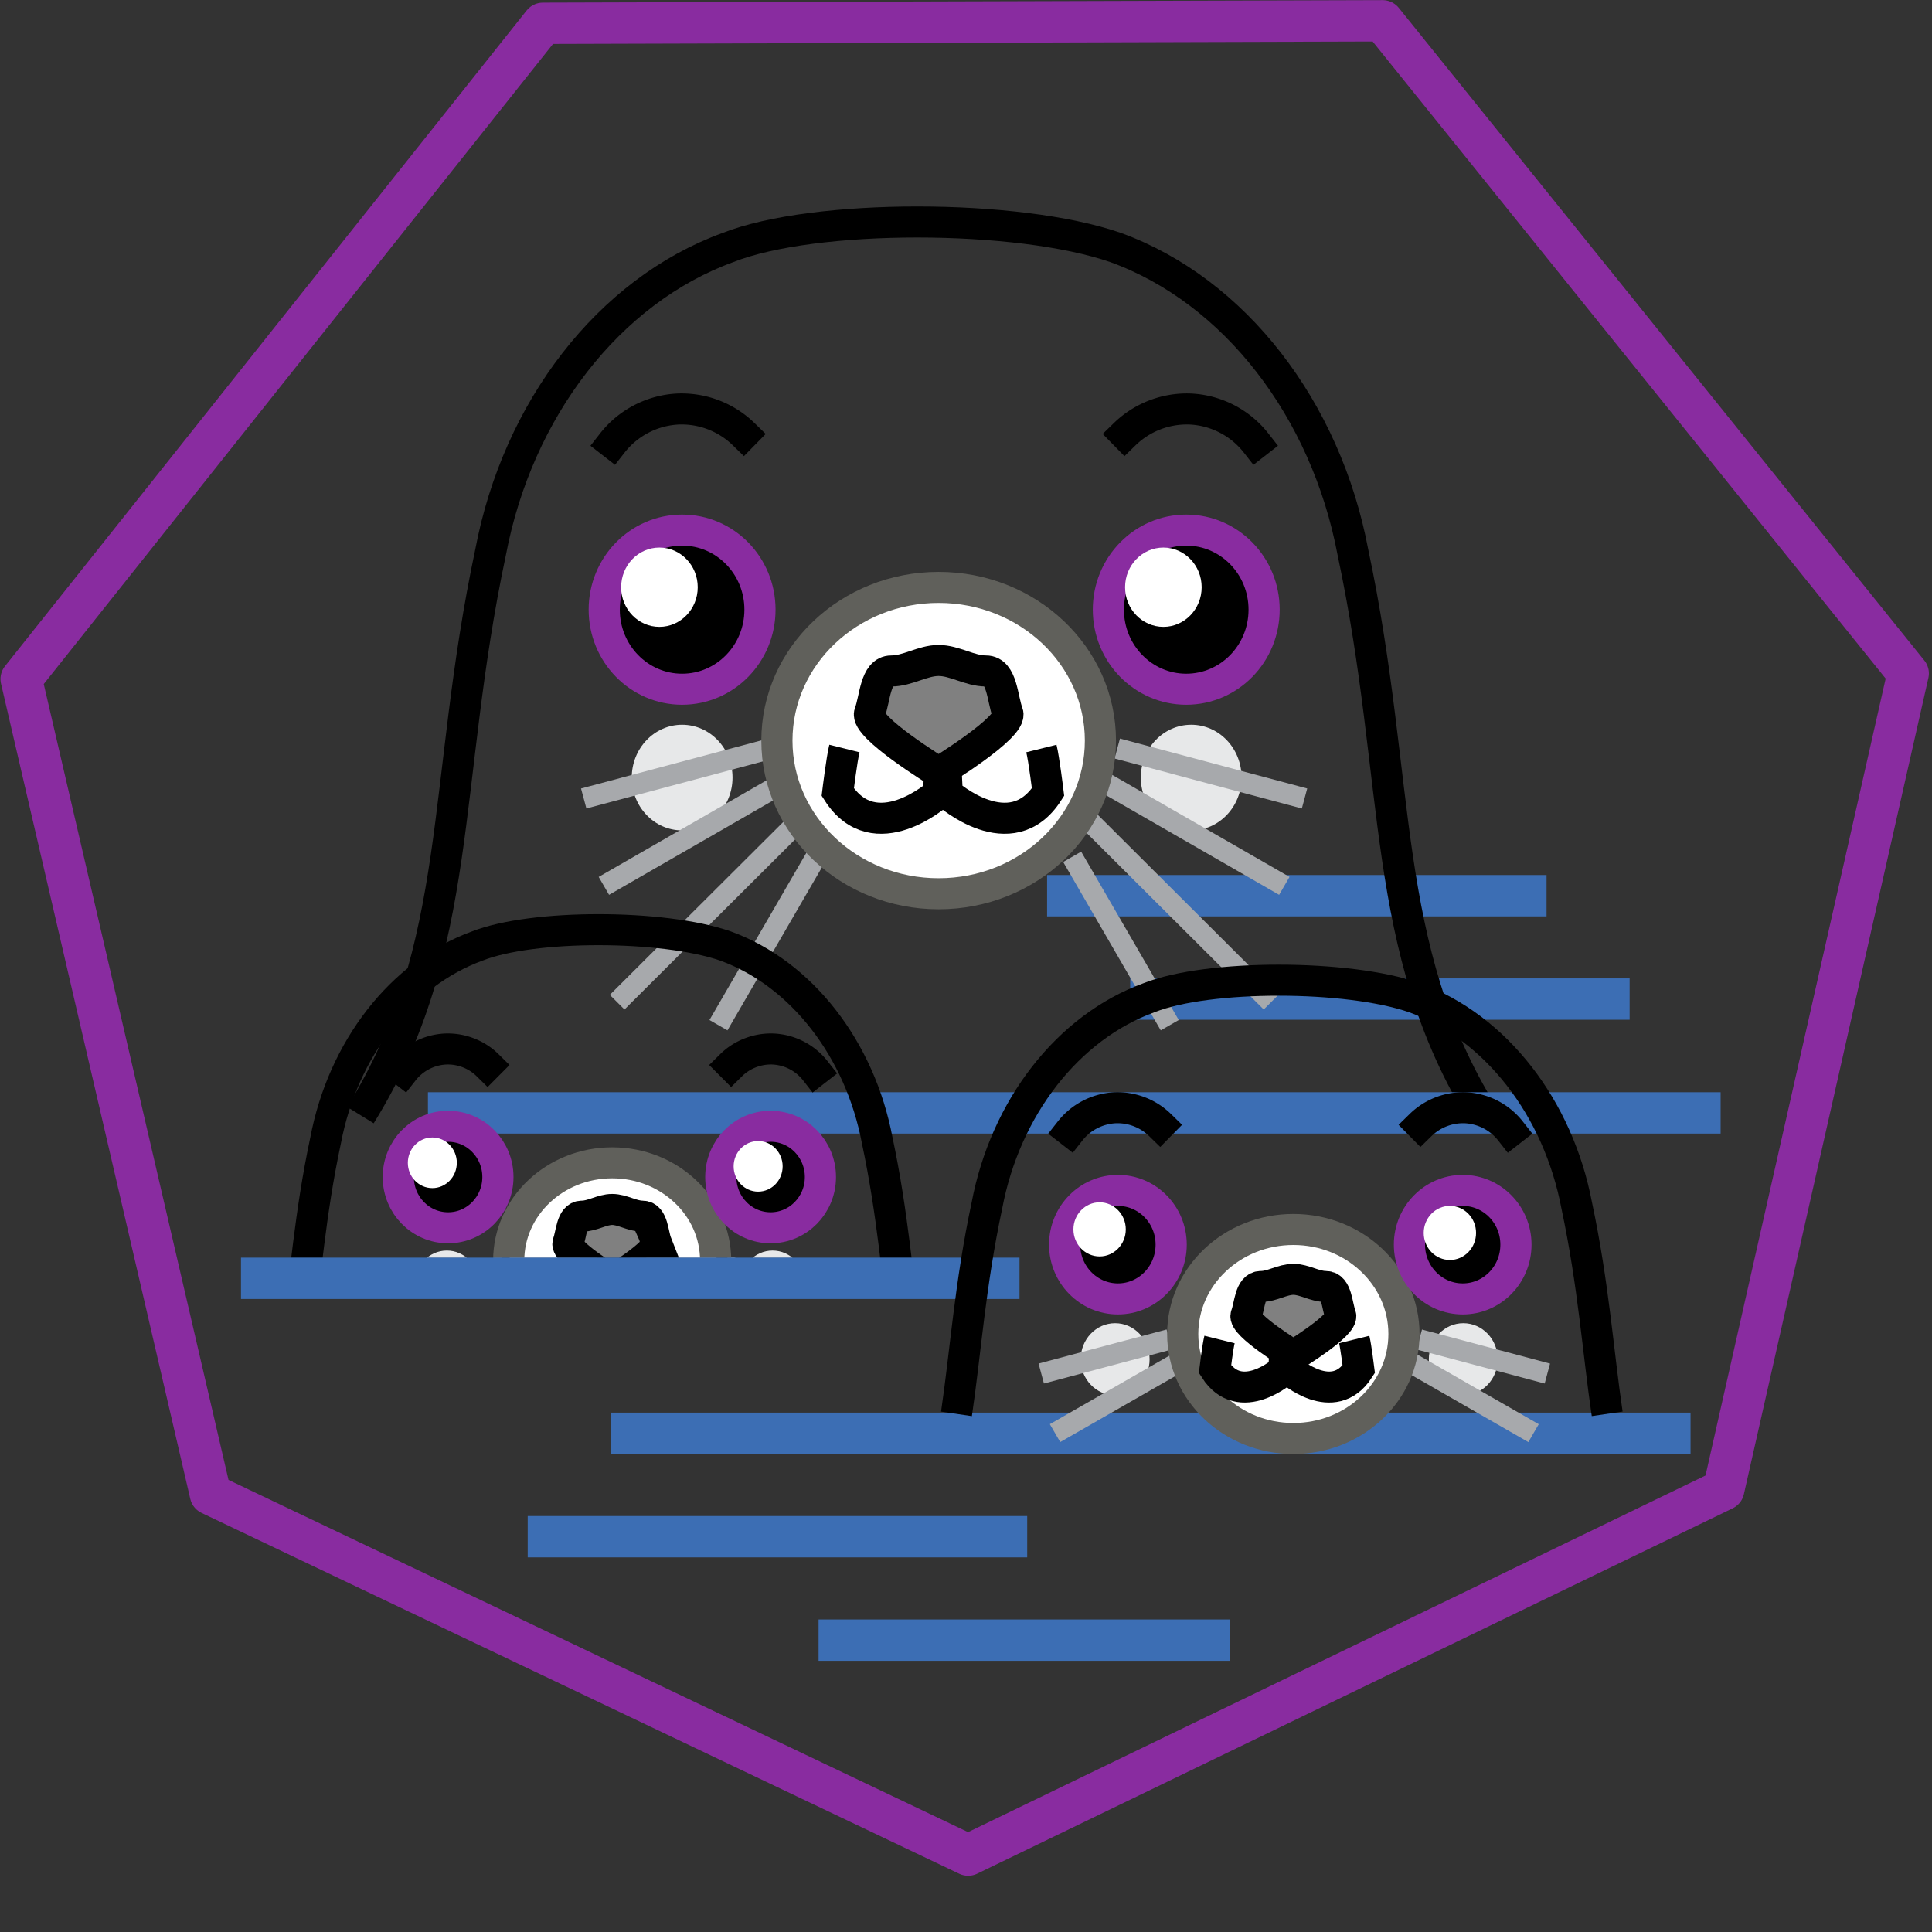 <svg xmlns="http://www.w3.org/2000/svg" viewBox="0 0 128 128"><rect x="0" y="0" width="128" height="128" fill="#333333" stroke="none"/><defs><clipPath id="podman-original-a"><path d="M19 61h42v22.336H19zm0 0"/></clipPath><clipPath id="podman-original-b"><path d="M8.96 55.742h56.58v27.594H8.96zm0 0"/></clipPath><clipPath id="podman-original-c"><path d="M49 82h5v1.336h-5zm0 0"/></clipPath><clipPath id="podman-original-d"><path d="M27 82h5v1.336h-5zm0 0"/></clipPath><clipPath id="podman-original-e"><path d="M17 76h25v7.336H17zm0 0"/></clipPath><clipPath id="podman-original-f"><path d="M18 77h25v6.336H18zm0 0"/></clipPath><clipPath id="podman-original-g"><path d="M19 78h24v5.336H19zm0 0"/></clipPath><clipPath id="podman-original-h"><path d="M23 80h21v3.336H23zm0 0"/></clipPath><clipPath id="podman-original-i"><path d="M40 76h24v7.336H40zm0 0"/></clipPath><clipPath id="podman-original-j"><path d="M39 77h24v6.336H39zm0 0"/></clipPath><clipPath id="podman-original-k"><path d="M38 78h25v5.336H38zm0 0"/></clipPath><clipPath id="podman-original-l"><path d="M38 80h21v3.336H38zm0 0"/></clipPath><clipPath id="podman-original-m"><path d="M33 77h15v6.336H33zm0 0"/></clipPath><clipPath id="podman-original-n"><path d="M22 65h38v18.336H22zm0 0"/></clipPath><clipPath id="podman-original-o"><path d="M36 62h29.54v21.336H36zm0 0"/></clipPath><clipPath id="podman-original-p"><path d="M36 57h29.54v26H36zm0 0"/></clipPath><clipPath id="podman-original-q"><path d="M28 70h29v13.336H28zm0 0"/></clipPath><clipPath id="podman-original-r"><path d="M24 70h29v13.336H24zm0 0"/></clipPath><clipPath id="podman-original-s"><path d="M37 80h7v3.336h-7zm0 0"/></clipPath><clipPath id="podman-original-t"><path d="M26 68h30v15.336H26zm0 0"/></clipPath><clipPath id="podman-original-u"><path d="M14 62h31v21.336H14zm0 0"/></clipPath></defs><path d="M963.983-1.265h12.722M966.1 1.38h12.721" transform="matrix(2.601 0 0 2.589 -2437.947 62.618)" fill="none" stroke-width="1.058" stroke="#3c6eb4"/><path d="M973.104 3.398c-2.31-3.742-1.792-7.352-2.884-12.51-.598-3.185-2.62-5.815-5.253-6.778-2.172-.758-6.683-.759-8.595 0-2.632.963-4.655 3.593-5.255 6.778-1.091 5.158-.574 8.768-2.882 12.51" transform="matrix(2.991 0 0 2.98 -2812.291 63.755)" fill="none" stroke-width=".69" stroke="#000"/><path d="M82.258 51.516c0-1.934-1.492-3.5-3.336-3.5-1.844 0-3.34 1.566-3.34 3.5 0 1.933 1.496 3.5 3.34 3.5 1.844 0 3.336-1.567 3.336-3.5zm-33.727 0c0-1.934-1.496-3.5-3.34-3.5-1.843 0-3.336 1.566-3.336 3.5 0 1.933 1.493 3.5 3.336 3.5 1.844 0 3.34-1.567 3.34-3.5zm0 0" fill="#e7e8e9"/><path d="M956.419-5.981l-4.67 1.251m5.199-.524l-4.696 2.712m5.093-1.853L952.583.37m4.961-3.64L955.11.946" transform="matrix(2.656 0 0 2.646 -2489.173 65.418)" fill="none" stroke-width=".518" stroke="#a7a9ac"/><path d="M956.419-5.981l-4.671 1.251m5.2-.524l-4.696 2.712m5.093-1.853L952.583.37m4.961-3.64L955.11.946" transform="matrix(-2.656 0 0 2.646 2614.271 65.418)" fill="none" stroke-width=".518" stroke="#a7a9ac"/><path d="M964.626-4.929c0-1.882-1.604-3.406-3.584-3.406-1.978 0-3.582 1.524-3.582 3.406 0 1.881 1.604 3.405 3.582 3.405 1.98 0 3.584-1.524 3.584-3.405zm0 0" transform="matrix(2.991 0 0 2.98 -2812.291 63.755)" fill="#fff" stroke-width=".69" stroke-linecap="square" stroke="#60605b"/><path d="M-964.802-7.841c0-.977-.773-1.768-1.725-1.768-.953 0-1.725.791-1.725 1.768 0 .978.772 1.77 1.725 1.77.952 0 1.725-.792 1.725-1.77zm0 0" transform="matrix(-2.991 0 0 2.98 -2812.291 63.755)" stroke-width=".69" stroke-linecap="square" stroke="#892ca0"/><path d="M968.075-11.544a1.971 1.971 0 00-1.46-.757 1.973 1.973 0 00-1.451.56" transform="matrix(2.991 0 0 2.98 -2812.291 63.755)" fill="none" stroke-width=".69" stroke-linecap="square" stroke="#000"/><path d="M962.305-5.784l.1 1.986s1.587 1.421 2.514-.034c0 0-.1-.827-.166-1.091m-2.465-.861l-.1 1.986s-1.587 1.421-2.514-.034c0 0 .1-.827.166-1.091" transform="matrix(2.656 0 0 2.646 -2493.39 62.617)" fill="none" stroke-width=".777" stroke="#000"/><path d="M962.572-5.543c-.12-.312-.12-.934-.481-.934-.36 0-.693-.233-1.049-.233-.354 0-.687.233-1.047.233-.36 0-.36.622-.48.934-.12.31 1.527 1.32 1.527 1.32s1.65-1.01 1.53-1.32zm0 0" transform="matrix(2.991 0 0 2.98 -2812.291 63.755)" fill="gray" stroke-width=".69" stroke-linecap="square" stroke="#000"/><path d="M957.085-7.841c0-.977-.771-1.768-1.725-1.768-.953 0-1.725.791-1.725 1.768 0 .978.772 1.77 1.725 1.77.954 0 1.725-.792 1.725-1.77zm0 0" transform="matrix(2.991 0 0 2.98 -2812.291 63.755)" stroke-width=".69" stroke-linecap="square" stroke="#892ca0"/><path d="M46.227 38.906c0-1.453-1.137-2.629-2.54-2.629-1.402 0-2.535 1.176-2.535 2.63 0 1.448 1.133 2.624 2.535 2.624 1.403 0 2.54-1.176 2.54-2.625zm0 0" fill="#fff"/><path d="M953.814-11.544a1.971 1.971 0 011.458-.757 1.969 1.969 0 011.452.56" transform="matrix(2.991 0 0 2.98 -2812.291 63.755)" fill="none" stroke-width=".69" stroke-linecap="square" stroke="#000"/><path d="M79.613 38.906c0-1.453-1.136-2.629-2.535-2.629-1.402 0-2.539 1.176-2.539 2.63 0 1.448 1.137 2.624 2.54 2.624 1.398 0 2.534-1.176 2.534-2.625zm0 0" fill="#fff"/><path d="M948.212 4.293h32.927" transform="matrix(2.601 0 0 2.589 -2437.947 62.618)" fill="none" stroke-width="1.058" stroke="#3c6eb4"/><g clip-path="url(#podman-original-a)"><path d="M60.066 88.473c-.566-3.832-.843-8-1.886-12.907-1.145-6.058-5.016-11.058-10.055-12.89-4.152-1.442-12.785-1.446-16.445 0-5.035 1.832-8.907 6.832-10.051 12.89-1.047 4.907-1.32 9.075-1.887 12.907" fill="none"/></g><g clip-path="url(#podman-original-b)"><path d="M958.317 13.738c-.263-1.782-.391-3.72-.874-6.002-.53-2.818-2.322-5.143-4.655-5.995-1.922-.67-5.919-.672-7.613 0-2.331.852-4.123 3.177-4.653 5.995-.485 2.281-.611 4.22-.873 6.002" transform="matrix(2.16 0 0 2.15 -2009.957 58.932)" fill="none" stroke-width=".956" stroke="#000"/></g><g clip-path="url(#podman-original-c)"><path d="M53.316 85.086c0-1.234-.953-2.234-2.132-2.234-1.18 0-2.137 1-2.137 2.234s.957 2.234 2.137 2.234c1.18 0 2.132-1 2.132-2.234zm0 0" fill="#e7e8e9"/></g><g clip-path="url(#podman-original-d)"><path d="M31.742 85.086c0-1.234-.957-2.234-2.137-2.234-1.18 0-2.136 1-2.136 2.234s.957 2.234 2.136 2.234c1.18 0 2.137-1 2.137-2.234zm0 0" fill="#e7e8e9"/></g><g clip-path="url(#podman-original-e)"><path d="M956.418-5.982l-4.67 1.251" transform="matrix(1.699 0 0 1.689 -1591.586 93.957)" fill="none" stroke-width=".811" stroke="#a7a9ac"/></g><g clip-path="url(#podman-original-f)"><path d="M956.949-5.253l-4.697 2.71" transform="matrix(1.699 0 0 1.689 -1591.586 93.957)" fill="none" stroke-width=".811" stroke="#a7a9ac"/></g><g clip-path="url(#podman-original-g)"><path d="M957.344-4.393l-4.761 4.76" transform="matrix(1.699 0 0 1.689 -1591.586 93.957)" fill="none" stroke-width=".811" stroke="#a7a9ac"/></g><g clip-path="url(#podman-original-h)"><path d="M957.544-3.269L955.11.946" transform="matrix(1.699 0 0 1.689 -1591.586 93.957)" fill="none" stroke-width=".811" stroke="#a7a9ac"/></g><g clip-path="url(#podman-original-i)"><path d="M956.418-5.982l-4.67 1.251" transform="matrix(-1.699 0 0 1.689 1673.004 93.957)" fill="none" stroke-width=".811" stroke="#a7a9ac"/></g><g clip-path="url(#podman-original-j)"><path d="M956.949-5.253l-4.697 2.71" transform="matrix(-1.699 0 0 1.689 1673.004 93.957)" fill="none" stroke-width=".811" stroke="#a7a9ac"/></g><g clip-path="url(#podman-original-k)"><path d="M957.344-4.393l-4.761 4.76" transform="matrix(-1.699 0 0 1.689 1673.004 93.957)" fill="none" stroke-width=".811" stroke="#a7a9ac"/></g><g clip-path="url(#podman-original-l)"><path d="M957.544-3.269L955.11.946" transform="matrix(-1.699 0 0 1.689 1673.004 93.957)" fill="none" stroke-width=".811" stroke="#a7a9ac"/></g><g clip-path="url(#podman-original-m)"><path d="M47.473 83.52c0-3.579-3.067-6.477-6.856-6.477-3.785 0-6.855 2.898-6.855 6.477 0 3.578 3.07 6.48 6.855 6.48 3.79 0 6.856-2.902 6.856-6.48zm0 0" fill="#fff"/></g><g clip-path="url(#podman-original-n)"><path d="M952.486 11.434c0-1.664-1.42-3.012-3.173-3.012-1.753 0-3.174 1.348-3.174 3.012s1.421 3.014 3.174 3.014c1.754 0 3.173-1.35 3.173-3.014zm0 0" transform="matrix(2.16 0 0 2.15 -2009.957 58.932)" fill="none" stroke-width=".956" stroke-linecap="square" stroke="#60605b"/></g><path d="M47.813 77.984c0-1.859 1.476-3.363 3.3-3.363 1.825 0 3.301 1.504 3.301 3.363 0 1.86-1.477 3.364-3.3 3.364-1.825 0-3.301-1.504-3.301-3.364zm0 0"/><g clip-path="url(#podman-original-o)"><path d="M-952.644 8.86c0-.865-.683-1.564-1.528-1.564-.844 0-1.528.7-1.528 1.564 0 .865.684 1.564 1.528 1.564.845 0 1.528-.7 1.528-1.564zm0 0" transform="matrix(-2.16 0 0 2.15 -2009.957 58.932)" fill="none" stroke-width=".956" stroke-linecap="square" stroke="#892ca0"/></g><g clip-path="url(#podman-original-p)"><path d="M955.543 5.585a1.748 1.748 0 00-1.293-.67c-.472-.02-.95.163-1.286.496" transform="matrix(2.16 0 0 2.15 -2009.957 58.932)" fill="none" stroke-width=".956" stroke-linecap="square" stroke="#000"/></g><g clip-path="url(#podman-original-q)"><path d="M962.305-5.784l.101 1.985s1.587 1.422 2.513-.033c0 0-.099-.826-.165-1.092" transform="matrix(1.699 0 0 1.689 -1594.283 92.17)" fill="none" stroke-width="1.216" stroke="#000"/></g><g clip-path="url(#podman-original-r)"><path d="M962.287-5.784l-.1 1.985s-1.586 1.422-2.512-.033c0 0 .098-.826.165-1.092" transform="matrix(1.699 0 0 1.689 -1594.283 92.17)" fill="none" stroke-width="1.216" stroke="#000"/></g><g clip-path="url(#podman-original-s)"><path d="M43.543 82.352c-.23-.59-.23-1.774-.918-1.774-.691 0-1.328-.445-2.008-.445-.676 0-1.312.445-2.004.445-.691 0-.691 1.184-.918 1.774-.23.593 2.922 2.515 2.922 2.515s3.156-1.922 2.926-2.515zm0 0" fill="gray"/></g><g clip-path="url(#podman-original-t)"><path d="M950.667 10.891c-.107-.274-.107-.825-.425-.825-.32 0-.615-.207-.93-.207-.312 0-.607.207-.927.207-.32 0-.32.55-.425.825-.107.276 1.353 1.17 1.353 1.17s1.46-.894 1.354-1.17zm0 0" transform="matrix(2.16 0 0 2.15 -2009.957 58.932)" fill="none" stroke-width=".956" stroke-linecap="square" stroke="#000"/></g><path d="M33.047 77.984c0-1.859-1.477-3.363-3.3-3.363-1.825 0-3.302 1.504-3.302 3.363 0 1.86 1.477 3.364 3.301 3.364s3.3-1.504 3.3-3.364zm0 0"/><g clip-path="url(#podman-original-u)"><path d="M945.808 8.86c0-.865-.684-1.564-1.528-1.564-.845 0-1.528.7-1.528 1.564 0 .865.683 1.564 1.528 1.564.844 0 1.528-.7 1.528-1.564zm0 0" transform="matrix(2.16 0 0 2.15 -2009.957 58.932)" fill="none" stroke-width=".956" stroke-linecap="square" stroke="#892ca0"/></g><path d="M30.266 77.04c0-.927-.727-1.68-1.621-1.68-.899 0-1.625.753-1.625 1.68 0 .925.726 1.675 1.625 1.675.894 0 1.62-.75 1.62-1.676zm0 0" fill="#fff"/><path d="M942.91 5.585a1.748 1.748 0 011.292-.67c.472-.02.95.163 1.286.496" transform="matrix(2.16 0 0 2.15 -2009.957 58.932)" fill="none" stroke-width=".956" stroke-linecap="square" stroke="#000"/><path d="M51.852 77.273c0-.925-.727-1.675-1.625-1.675-.895 0-1.622.75-1.622 1.675 0 .926.727 1.676 1.622 1.676.898 0 1.625-.75 1.625-1.676zm0 0" fill="#fff"/><path d="M961.972 23.285l-19.298-9.233-4.821-20.862 13.288-16.78 21.388-.064 13.386 16.7-4.7 20.89zm0 0" transform="matrix(2.601 0 0 2.589 -2437.947 62.618)" fill="none" stroke-width="1.058" stroke-linecap="round" stroke-linejoin="round" stroke="#892ca0"/><path d="M943.45 8.526h19.83m-10.409 3.966h27.502" transform="matrix(2.601 0 0 2.589 -2437.947 62.618)" fill="none" stroke-width="1.058" stroke="#3c6eb4"/><path d="M977.469 11.11c-.233-1.582-.346-3.303-.775-5.328-.472-2.502-2.062-4.566-4.133-5.322-1.708-.596-5.255-.597-6.76 0-2.07.756-3.662 2.82-4.132 5.322-.43 2.025-.542 3.746-.775 5.329" transform="matrix(2.601 0 0 2.589 -2435.917 64.907)" fill="none" stroke-width=".794" stroke="#000"/><path d="M99.23 90.055c0-1.32-1.023-2.39-2.28-2.39-1.263 0-2.286 1.07-2.286 2.39s1.023 2.386 2.285 2.386c1.258 0 2.281-1.066 2.281-2.386zm-23.066 0c0-1.32-1.023-2.39-2.285-2.39-1.262 0-2.281 1.07-2.281 2.39s1.02 2.386 2.28 2.386c1.263 0 2.286-1.066 2.286-2.386zm0 0" fill="#e7e8e9"/><path d="M955.746-3.96l-4.671 1.251m5.2-.523l-4.697 2.71" transform="matrix(1.816 0 0 1.805 -1658.167 95.89)" fill="none" stroke-width=".758" stroke="#a7a9ac"/><path d="M956.42-5.98l-4.672 1.25m5.2-.524l-4.696 2.711" transform="matrix(-1.816 0 0 1.805 1830.891 99.54)" fill="none" stroke-width=".758" stroke="#a7a9ac"/><path d="M972.293 9.067c0-1.477-1.261-2.675-2.817-2.675-1.557 0-2.819 1.198-2.819 2.675 0 1.477 1.262 2.674 2.819 2.674 1.556 0 2.817-1.197 2.817-2.674zm0 0" transform="matrix(2.601 0 0 2.589 -2435.917 64.907)" fill="#fff" stroke-width=".794" stroke-linecap="square" stroke="#60605b"/><path d="M-972.432 6.78c0-.767-.608-1.388-1.357-1.388-.75 0-1.356.621-1.356 1.388 0 .767.606 1.389 1.356 1.389.75 0 1.357-.622 1.357-1.39zm0 0" transform="matrix(-2.601 0 0 2.589 -2435.917 64.907)" stroke-width=".794" stroke-linecap="square" stroke="#892ca0"/><path d="M975.006 3.872a1.554 1.554 0 00-1.148-.595 1.547 1.547 0 00-1.141.442" transform="matrix(2.601 0 0 2.589 -2435.917 64.907)" fill="none" stroke-width=".794" stroke-linecap="square" stroke="#000"/><path d="M962.307-5.783l.099 1.984s1.587 1.423 2.514-.033c0 0-.101-.826-.166-1.09m-2.466-.861l-.1 1.984s-1.586 1.423-2.513-.033c0 0 .099-.826.165-1.09" transform="matrix(1.816 0 0 1.805 -1662.273 97.63)" fill="none" stroke-width="1.137" stroke="#000"/><path d="M970.677 8.584c-.094-.245-.094-.733-.376-.733-.284 0-.547-.183-.825-.183-.28 0-.542.183-.825.183-.283 0-.283.488-.378.733-.095.244 1.203 1.038 1.203 1.038s1.296-.794 1.201-1.038zm0 0" transform="matrix(2.601 0 0 2.589 -2435.917 64.907)" fill="gray" stroke-width=".794" stroke-linecap="square" stroke="#000"/><path d="M966.363 6.78c0-.767-.607-1.388-1.357-1.388-.749 0-1.357.621-1.357 1.388 0 .767.608 1.389 1.357 1.389.75 0 1.357-.622 1.357-1.39zm0 0" transform="matrix(2.601 0 0 2.589 -2435.917 64.907)" stroke-width=".794" stroke-linecap="square" stroke="#892ca0"/><path d="M74.586 81.45c0-.99-.777-1.794-1.734-1.794s-1.735.805-1.735 1.793c0 .992.778 1.793 1.735 1.793.957 0 1.734-.8 1.734-1.793zm0 0" fill="#fff"/><path d="M963.788 3.872a1.554 1.554 0 011.148-.595 1.55 1.55 0 011.143.442" transform="matrix(2.601 0 0 2.589 -2435.917 64.907)" fill="none" stroke-width=".794" stroke-linecap="square" stroke="#000"/><path d="M97.793 81.684c0-.989-.777-1.79-1.734-1.79s-1.735.801-1.735 1.79c0 .992.778 1.793 1.735 1.793.957 0 1.734-.801 1.734-1.793zm0 0" fill="#fff"/><path d="M950.753 15.138h12.723m-5.314 2.647h10.477" transform="matrix(2.601 0 0 2.589 -2437.947 62.618)" fill="none" stroke-width="1.058" stroke="#3c6eb4"/></svg>
